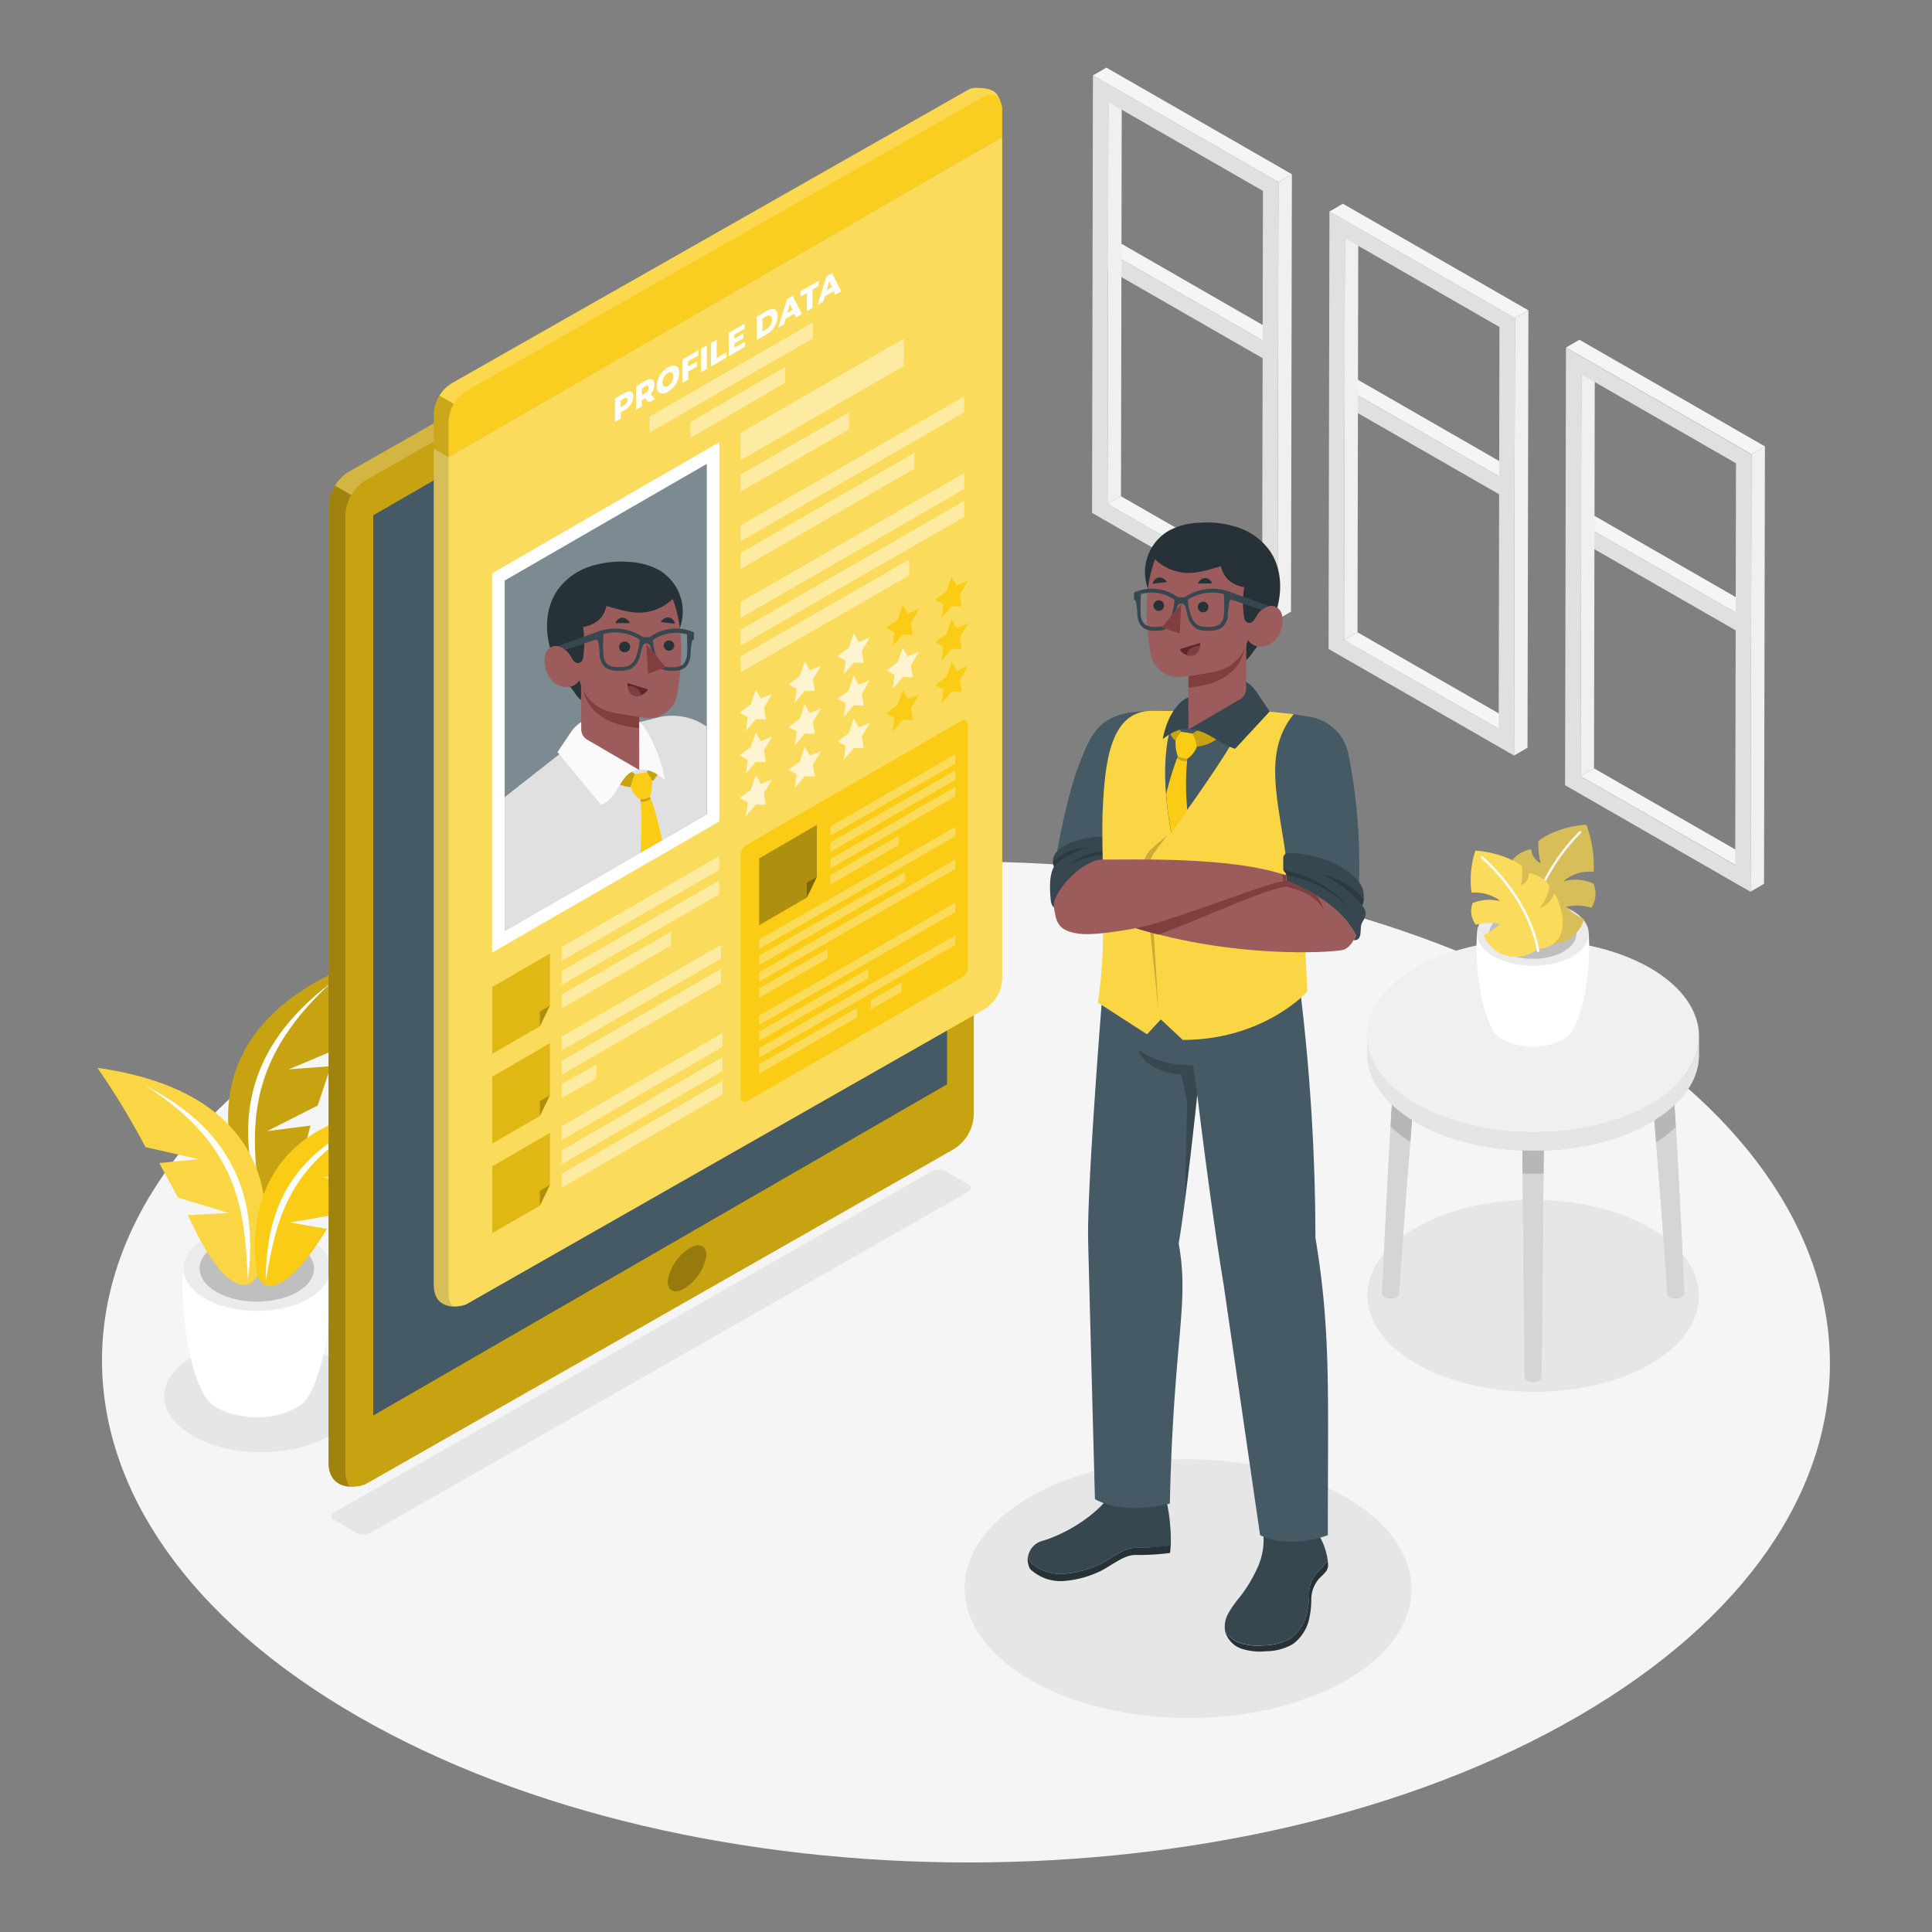 <svg xmlns="http://www.w3.org/2000/svg" viewBox="0 0 500 500"><rect x="0" y="0" width="500" height="500" fill="#808080" stroke="none"/><g id="freepik--Floor--inject-46"><path d="M407.59,260.91c-87.61-50.58-229.17-50.58-316.21,0s-86.57,132.58,1,183.16,229.17,50.58,316.21,0S495.19,311.49,407.59,260.91Z" style="fill:#f5f5f5"></path></g><g id="freepik--Shadows--inject-46"><path d="M348.22,387.45c22.65,13.08,22.77,34.28.27,47.36s-59.11,13.08-81.77,0-22.77-34.28-.26-47.36S325.57,374.37,348.22,387.45Z" style="fill:#e6e6e6"></path><path d="M366.54,352.94c16.81,9.7,44,9.7,60.69,0,8.35-4.86,12.5-11.22,12.46-17.58s-4.26-12.72-12.66-17.58c-16.82-9.7-44-9.7-60.69,0-8.35,4.86-12.5,11.22-12.47,17.58S358.13,348.08,366.54,352.94Z" style="fill:#e6e6e6"></path><path d="M49.9,371.59c9.79,5.66,25.62,5.66,35.34,0,4.87-2.82,7.29-6.53,7.27-10.23s-2.48-7.42-7.38-10.24c-9.79-5.66-25.62-5.66-35.35,0-4.86,2.82-7.28,6.53-7.26,10.24S45,368.77,49.9,371.59Z" style="fill:#e6e6e6"></path><path d="M86.35,393.26l5.65,3.3a4.14,4.14,0,0,0,4.13,0l154.56-88.21a1,1,0,0,0,0-1.78l-5.66-3.3a4.1,4.1,0,0,0-4.12,0L86.36,391.47A1,1,0,0,0,86.35,393.26Z" style="fill:#e6e6e6"></path></g><g id="freepik--Windows--inject-46"><polygon points="286.64 65.04 290.12 63.02 326.85 84.15 326.85 88.17 286.64 65.04" style="fill:#f5f5f5"></polygon><polygon points="286.64 65.04 286.64 65.04 286.64 65.04 326.85 88.17 326.85 92.75 286.63 69.65 286.64 65.04" style="fill:#e0e0e0"></polygon><rect x="306.75" y="53.41" height="46.39" transform="translate(87.41 304.31) rotate(-60.09)" style="fill:#e0e0e0"></rect><polygon points="347.85 100.25 351.33 98.23 388.06 119.36 388.06 123.38 347.85 100.25" style="fill:#f5f5f5"></polygon><polygon points="347.85 100.25 347.85 100.25 347.85 100.25 388.06 123.38 388.06 127.97 347.84 104.86 347.85 100.25" style="fill:#e0e0e0"></polygon><rect x="367.96" y="88.62" height="46.39" transform="translate(87.57 375.02) rotate(-60.09)" style="fill:#e0e0e0"></rect><polygon points="409.06 135.47 412.54 133.44 449.27 154.57 449.27 158.59 409.06 135.47" style="fill:#f5f5f5"></polygon><polygon points="409.06 135.47 409.06 135.47 409.06 135.47 449.27 158.59 449.27 163.18 409.05 140.08 409.06 135.47" style="fill:#e0e0e0"></polygon><rect x="429.17" y="123.84" height="46.39" transform="translate(87.74 445.74) rotate(-60.09)" style="fill:#e0e0e0"></rect><polygon points="286.84 26.43 290.31 24.41 290.11 128.43 286.63 130.44 286.84 26.43" style="fill:#f0f0f0"></polygon><polygon points="286.63 130.44 290.11 128.43 330.12 151.39 326.65 153.41 286.63 130.44" style="fill:#f5f5f5"></polygon><path d="M282.85,19.52l48,27.59-.23,113.21-48-27.59Zm43.8,133.89.2-104-40-23-.21,104,40,23" style="fill:#e0e0e0"></path><polygon points="282.85 19.52 286.33 17.5 334.34 45.09 330.86 47.11 282.85 19.52" style="fill:#f5f5f5"></polygon><polygon points="330.86 47.11 334.34 45.09 334.11 158.3 330.63 160.32 330.86 47.11" style="fill:#f0f0f0"></polygon><polygon points="348.05 61.64 351.52 59.62 351.32 163.64 347.84 165.66 348.05 61.64" style="fill:#f0f0f0"></polygon><polygon points="347.84 165.66 351.32 163.64 391.33 186.61 387.86 188.63 347.84 165.66" style="fill:#f5f5f5"></polygon><path d="M344.06,54.74l48,27.58-.23,113.21-48-27.58Zm43.8,133.89.2-104-40-23-.21,104,40,23" style="fill:#e0e0e0"></path><polygon points="344.06 54.74 347.54 52.72 395.55 80.31 392.07 82.33 344.06 54.74" style="fill:#f5f5f5"></polygon><polygon points="392.07 82.33 395.55 80.31 395.32 193.51 391.84 195.53 392.07 82.33" style="fill:#f0f0f0"></polygon><polygon points="409.26 96.86 412.73 94.84 412.53 198.85 409.05 200.87 409.26 96.86" style="fill:#f0f0f0"></polygon><polygon points="409.05 200.87 412.53 198.85 452.54 221.82 449.07 223.84 409.05 200.87" style="fill:#f5f5f5"></polygon><path d="M405.27,90l48,27.59-.23,113.21-48-27.59Zm43.8,133.89.2-104-40-23-.21,104,40,23" style="fill:#e0e0e0"></path><polygon points="405.27 89.95 408.75 87.93 456.76 115.52 453.28 117.54 405.27 89.95" style="fill:#f5f5f5"></polygon><polygon points="453.28 117.54 456.76 115.52 456.53 228.73 453.05 230.75 453.28 117.54" style="fill:#f0f0f0"></polygon></g><g id="freepik--Plant--inject-46"><path d="M85.45,328.29l-19,.55-19-.55c-.82,12.82,1.68,25.88,5.13,32.26h0a8.62,8.62,0,0,0,3.76,3.82c5.6,3.23,14.65,3.23,20.22,0a8.35,8.35,0,0,0,3.75-3.92C83.78,354,86.26,341,85.45,328.29Z" style="fill:#fff"></path><path d="M79.84,320.52c7.44,4.29,7.48,11.25.09,15.54s-19.4,4.3-26.84,0-7.48-11.25-.09-15.54S72.41,316.22,79.84,320.52Z" style="fill:#ebebeb"></path><path d="M76.9,322.22c5.8,3.35,5.83,8.79.07,12.13s-15.14,3.35-20.94,0-5.83-8.78-.07-12.13S71.1,318.88,76.9,322.22Z" style="fill:#e0e0e0"></path><g style="opacity:0.15"><path d="M76.9,322.22c5.8,3.35,5.83,8.79.07,12.13s-15.14,3.35-20.94,0-5.83-8.78-.07-12.13S71.1,318.88,76.9,322.22Z"></path></g><path d="M97.67,247.3c-42.77,14-43.16,42.62-33.52,63,2.44,4.12,9.8,6.34,16.2-19l-11.23,1.44,13.09-6.63,3.4-10.17-10.92.81,13.86-5.83A203.8,203.8,0,0,1,97.67,247.3Z" style="fill:#FACC15"></path><path d="M97.67,247.3c-42.77,14-43.16,42.62-33.52,63,2.44,4.12,9.8,6.34,16.2-19l-11.23,1.44,13.09-6.63,3.4-10.17-10.92.81,13.86-5.83A203.8,203.8,0,0,1,97.67,247.3Z" style="opacity:0.2"></path><path d="M85.57,254.45C63,271.57,61,291.2,67.35,311.69,65.1,293.65,62.66,275.41,85.57,254.45Z" style="fill:#fff"></path><path d="M25.23,276.37c42.16,5.93,47.27,32.52,41.68,53.1-1.58,4.24-8.07,7.53-18.24-15l10.7-.53-13.3-4L41.22,301,51.52,300l-13.87-3.13A193.37,193.37,0,0,0,25.23,276.37Z" style="fill:#FACC15"></path><path d="M25.23,276.37c42.16,5.93,47.27,32.52,41.68,53.1-1.58,4.24-8.07,7.53-18.24-15l10.7-.53-13.3-4L41.22,301,51.52,300l-13.87-3.13A193.37,193.37,0,0,0,25.23,276.37Z" style="fill:#fff;opacity:0.2"></path><path d="M37.68,281c23.85,12.2,29,30.14,26.48,50.28C63.26,314.12,62.5,296.73,37.68,281Z" style="fill:#fff"></path><path d="M110,286.33c-38.66.63-46.25,24-43.51,43.19,1,4,6.43,7.69,18.12-11.48L75,316.37l12.44-2.12,5.37-7.48-9.17-2.11,12.86-1.26A176.33,176.33,0,0,1,110,286.33Z" style="fill:#FACC15"></path><path d="M98.26,289.13C75.4,297.45,68.75,313,68.77,331.48,71.5,316.1,74.14,300.51,98.26,289.13Z" style="fill:#fff"></path></g><g id="freepik--Table--inject-46"><path d="M394,297.72c.27,29.88.59,58.65.59,58.65a1.07,1.07,0,0,0,.64.89,3.41,3.41,0,0,0,3.08,0,1.08,1.08,0,0,0,.63-.89s.32-28.76.59-58.64C397.71,297.8,395.86,297.8,394,297.72Z" style="fill:#e0e0e0"></path><path d="M357.71,334.82a1.08,1.08,0,0,0,.64.89,3.41,3.41,0,0,0,3.08,0,1.09,1.09,0,0,0,.63-.89s1.39-20.55,3.37-45a32.82,32.82,0,0,1-5.21-4C358.62,312,357.71,334.82,357.71,334.82Z" style="fill:#e0e0e0"></path><path d="M431.51,334.82a1.09,1.09,0,0,0,.63.89,3.41,3.41,0,0,0,3.08,0,1.11,1.11,0,0,0,.64-.89S435,312.09,433.35,286a32.89,32.89,0,0,1-5.21,3.95C430.13,314.33,431.51,334.82,431.51,334.82Z" style="fill:#e0e0e0"></path><path d="M394,297.72c.27,29.88.59,58.65.59,58.65a1.07,1.07,0,0,0,.64.89,3.41,3.41,0,0,0,3.08,0,1.08,1.08,0,0,0,.63-.89s.32-28.76.59-58.64C397.71,297.8,395.86,297.8,394,297.72Z" style="opacity:0.1"></path><path d="M357.71,334.82a1.08,1.08,0,0,0,.64.89,3.41,3.41,0,0,0,3.08,0,1.09,1.09,0,0,0,.63-.89s1.39-20.55,3.37-45a32.82,32.82,0,0,1-5.21-4C358.62,312,357.71,334.82,357.71,334.82Z" style="opacity:0.1"></path><path d="M431.51,334.82a1.09,1.09,0,0,0,.63.89,3.41,3.41,0,0,0,3.08,0,1.11,1.11,0,0,0,.64-.89S435,312.09,433.35,286a32.89,32.89,0,0,1-5.21,3.95C430.13,314.33,431.51,334.82,431.51,334.82Z" style="opacity:0.1"></path><path d="M439.69,268.1c0,6.36-4.11,12.72-12.46,17.57-16.71,9.71-43.88,9.71-60.69,0-8.41-4.85-12.63-11.21-12.67-17.57h0v4.83c0,4.49,2.15,9,6.35,12.94a32.82,32.82,0,0,0,5.21,4l1.11.67c7.66,4.42,17.48,6.82,27.48,7.21,1.84.08,3.69.08,5.53,0,10.09-.35,20-2.76,27.68-7.22l.91-.56a32.89,32.89,0,0,0,5.21-3.95c4.25-4,6.37-8.53,6.34-13.07h0V268.1Z" style="fill:#e0e0e0"></path><path d="M439.69,268.1c0,6.36-4.11,12.72-12.46,17.57-16.71,9.71-43.88,9.71-60.69,0-8.41-4.85-12.63-11.21-12.67-17.57h0v4.83c0,4.49,2.15,9,6.35,12.94a32.82,32.82,0,0,0,5.21,4l1.11.67c7.66,4.42,17.48,6.82,27.48,7.21,1.84.08,3.69.08,5.53,0,10.09-.35,20-2.76,27.68-7.22l.91-.56a32.89,32.89,0,0,0,5.21-3.95c4.25-4,6.37-8.53,6.34-13.07h0V268.1Z" style="opacity:0.1"></path><path d="M366.54,285.67c16.81,9.71,44,9.71,60.69,0,8.35-4.85,12.5-11.21,12.46-17.57s-4.26-12.72-12.66-17.58c-16.82-9.7-44-9.7-60.69,0-8.35,4.86-12.5,11.22-12.47,17.58S358.13,280.82,366.54,285.67Z" style="fill:#e0e0e0"></path><g style="opacity:0.3"><path d="M394,297.72c0,2,0,4,.05,6,1.81.07,3.62.07,5.43,0,0-2,0-4,.05-6C397.71,297.8,395.86,297.8,394,297.72Z"></path><path d="M360.22,285.87c-.11,1.91-.23,3.8-.34,5.66a31.94,31.94,0,0,0,5.1,4c.14-1.87.3-3.77.45-5.69A32.82,32.82,0,0,1,360.22,285.87Z"></path><path d="M433.35,286a32.89,32.89,0,0,1-5.21,3.95q.24,2.88.46,5.69a31.78,31.78,0,0,0,5.09-4C433.58,289.8,433.47,287.91,433.35,286Z"></path></g><g style="opacity:0.5"><path d="M394,297.72c.27,29.88.59,58.65.59,58.65a1.07,1.07,0,0,0,.64.89,3.41,3.41,0,0,0,3.08,0,1.08,1.08,0,0,0,.63-.89s.32-28.76.59-58.64C397.71,297.8,395.86,297.8,394,297.72Z" style="fill:#e0e0e0"></path><path d="M357.71,334.82a1.08,1.08,0,0,0,.64.89,3.41,3.41,0,0,0,3.08,0,1.09,1.09,0,0,0,.63-.89s1.39-20.55,3.37-45a32.82,32.82,0,0,1-5.21-4C358.62,312,357.71,334.82,357.71,334.82Z" style="fill:#e0e0e0"></path><path d="M431.51,334.82a1.09,1.09,0,0,0,.63.89,3.41,3.41,0,0,0,3.08,0,1.11,1.11,0,0,0,.64-.89S435,312.09,433.35,286a32.89,32.89,0,0,1-5.21,3.95C430.13,314.33,431.51,334.82,431.51,334.82Z" style="fill:#e0e0e0"></path><path d="M439.69,268.1c0,6.36-4.11,12.72-12.46,17.57-16.71,9.71-43.88,9.71-60.69,0-8.41-4.85-12.63-11.21-12.67-17.57h0v4.83c0,4.49,2.15,9,6.35,12.94a32.82,32.82,0,0,0,5.21,4l1.11.67c7.66,4.42,17.48,6.82,27.48,7.21,1.84.08,3.69.08,5.53,0,10.09-.35,20-2.76,27.68-7.22l.91-.56a32.89,32.89,0,0,0,5.21-3.95c4.25-4,6.37-8.53,6.34-13.07h0V268.1Z" style="fill:#fff"></path><path d="M366.54,285.67c16.81,9.71,44,9.71,60.69,0,8.35-4.85,12.5-11.21,12.46-17.57s-4.26-12.72-12.66-17.58c-16.82-9.7-44-9.7-60.69,0-8.35,4.86-12.5,11.22-12.47,17.58S358.13,280.82,366.54,285.67Z" style="fill:#fff"></path></g><path d="M411.16,241.59,396.7,242l-14.46-.42c-.62,9.76,1.28,19.72,3.91,24.58h0a6.61,6.61,0,0,0,2.86,2.91,17,17,0,0,0,15.41,0,6.39,6.39,0,0,0,2.86-3C409.9,261.2,411.78,251.3,411.16,241.59Z" style="fill:#fff"></path><path d="M406.89,235.66c5.67,3.27,5.7,8.58.07,11.85s-14.79,3.27-20.45,0-5.7-8.57-.07-11.85S401.23,232.39,406.89,235.66Z" style="fill:#ebebeb"></path><path d="M404.65,237c4.42,2.55,4.45,6.69.05,9.24s-11.53,2.55-15.95,0-4.45-6.69-.05-9.24S400.23,234.41,404.65,237Z" style="fill:#e0e0e0"></path><g style="opacity:0.15"><path d="M404.65,237c4.42,2.55,4.45,6.69.05,9.24s-11.53,2.55-15.95,0-4.45-6.69-.05-9.24S400.23,234.41,404.65,237Z"></path></g><path d="M395.49,242a9.56,9.56,0,0,0,8.49,1.92,8.87,8.87,0,0,0,5.94-6,17.34,17.34,0,0,1-4.64-3.22,12,12,0,0,1,6.57.23,6.69,6.69,0,0,0,.5-6.26,11.51,11.51,0,0,0-7.84-.55,10.42,10.42,0,0,1,7.92-2.5,30.38,30.38,0,0,0-1.9-12.17c-5.39.28-10.62,2.6-12.38,4.27a19.65,19.65,0,0,0,.6,5.73,4.63,4.63,0,0,1-2.51-3.7c-3.37.84-4.82,2.52-5.34,3.81a14,14,0,0,0,3.19,6.47c-3.17-1-4.45-4.49-4.45-4.49C386.52,232.92,387.12,241.28,395.49,242Z" style="fill:#FACC15"></path><path d="M395.49,242a9.56,9.56,0,0,0,8.49,1.92,8.87,8.87,0,0,0,5.94-6,17.34,17.34,0,0,1-4.64-3.22,12,12,0,0,1,6.57.23,6.69,6.69,0,0,0,.5-6.26,11.51,11.51,0,0,0-7.84-.55,10.42,10.42,0,0,1,7.92-2.5,30.38,30.38,0,0,0-1.9-12.17c-5.39.28-10.62,2.6-12.38,4.27a19.65,19.65,0,0,0,.6,5.73,4.63,4.63,0,0,1-2.51-3.7c-3.37.84-4.82,2.52-5.34,3.81a14,14,0,0,0,3.19,6.47c-3.17-1-4.45-4.49-4.45-4.49C386.52,232.92,387.12,241.28,395.49,242Z" style="opacity:0.2"></path><path d="M395.49,242a9.56,9.56,0,0,0,8.49,1.92,8.87,8.87,0,0,0,5.94-6,17.34,17.34,0,0,1-4.64-3.22,12,12,0,0,1,6.57.23,6.69,6.69,0,0,0,.5-6.26,11.51,11.51,0,0,0-7.84-.55,10.42,10.42,0,0,1,7.92-2.5,30.38,30.38,0,0,0-1.9-12.17c-5.39.28-10.62,2.6-12.38,4.27a19.65,19.65,0,0,0,.6,5.73,4.63,4.63,0,0,1-2.51-3.7c-3.37.84-4.82,2.52-5.34,3.81a14,14,0,0,0,3.19,6.47c-3.17-1-4.45-4.49-4.45-4.49C386.52,232.92,387.12,241.28,395.49,242Z" style="fill:#fff;opacity:0.3"></path><path d="M395.31,242.8h0a.31.31,0,0,1-.29-.33c.52-6.81,4.41-18.05,13.7-27.32a.31.31,0,0,1,.44.44c-9.16,9.15-13,20.22-13.51,26.93A.32.32,0,0,1,395.31,242.8Z" style="fill:#f5f5f5"></path><path d="M397.85,245.64A8.85,8.85,0,0,1,384,242a15,15,0,0,0,4.19-2.85,11.89,11.89,0,0,0-6.21.18,5.77,5.77,0,0,1-.87-5.59,11.39,11.39,0,0,1,7.4-.44,11,11,0,0,0-7.68-2.28,24.71,24.71,0,0,1,1-10.87c5.13.31,10.22,2.44,12,3.95a16.34,16.34,0,0,1-.21,5.08,3.73,3.73,0,0,0,2.13-3.27c3.22.78,4.67,2.29,5.24,3.43a11.24,11.24,0,0,1-2.59,5.71,6.38,6.38,0,0,0,3.89-3.94C405.68,237.65,405.63,245,397.85,245.64Z" style="fill:#FACC15"></path><path d="M397.85,245.64A8.85,8.85,0,0,1,384,242a15,15,0,0,0,4.19-2.85,11.89,11.89,0,0,0-6.21.18,5.77,5.77,0,0,1-.87-5.59,11.39,11.39,0,0,1,7.4-.44,11,11,0,0,0-7.68-2.28,24.71,24.71,0,0,1,1-10.87c5.13.31,10.22,2.44,12,3.95a16.34,16.34,0,0,1-.21,5.08,3.73,3.73,0,0,0,2.13-3.27c3.22.78,4.67,2.29,5.24,3.43a11.24,11.24,0,0,1-2.59,5.71,6.38,6.38,0,0,0,3.89-3.94C405.68,237.65,405.63,245,397.85,245.64Z" style="fill:#fff;opacity:0.3"></path><path d="M398.06,246.38a.32.32,0,0,1-.31-.26c-.88-5.93-5.19-15.77-14.42-24a.31.31,0,0,1,0-.44.31.31,0,0,1,.44,0C393.1,230,397.47,240,398.37,246a.32.32,0,0,1-.26.36Z" style="fill:#fff"></path></g><g id="freepik--Device--inject-46"><path d="M251.73,39.94h0a9.26,9.26,0,0,0-1-2.41c-1-1.5-2.67-2.38-6.71-2.3a5.16,5.16,0,0,0-1.65.33L90.55,121.93a11.1,11.1,0,0,0-5.53,9.5V378.49c0,4.41,2.59,6.07,5.47,6.26a10.25,10.25,0,0,0,3.66-.47l0,0a2.65,2.65,0,0,0,.44-.17L246.5,297.59a10.94,10.94,0,0,0,5.52-9.5v-247A2.75,2.75,0,0,0,251.73,39.94Z" style="fill:#FACC15"></path><path d="M251.73,39.94h0a9.26,9.26,0,0,0-1-2.41c-1-1.5-2.67-2.38-6.71-2.3a5.16,5.16,0,0,0-1.65.33L90.55,121.93a11.1,11.1,0,0,0-5.53,9.5V378.49c0,4.41,2.59,6.07,5.47,6.26a10.25,10.25,0,0,0,3.66-.47l0,0a2.65,2.65,0,0,0,.44-.17L246.5,297.59a10.94,10.94,0,0,0,5.52-9.5v-247A2.75,2.75,0,0,0,251.73,39.94Z" style="opacity:0.2"></path><path d="M86.16,126.63a10.91,10.91,0,0,0-1.14,4.8V378.49c0,4.41,2.59,6.07,5.47,6.26a6.8,6.8,0,0,1-1.11-4.05V133.63a10.89,10.89,0,0,1,1.13-4.79c.12-.25.28-.48.42-.72l-4.22-2.44C86.52,126,86.32,126.3,86.16,126.63Z" style="opacity:0.2"></path><path d="M244.06,35.23a5.16,5.16,0,0,0-1.65.33L90.55,121.93a10.79,10.79,0,0,0-3.84,3.75l4.22,2.44a10.83,10.83,0,0,1,4-4L246.76,37.76a5.41,5.41,0,0,1,1.65-.32,18.92,18.92,0,0,1,2.36.09C249.82,36,248.1,35.15,244.06,35.23Z" style="fill:#fff;opacity:0.2"></path><polygon points="245.09 47.66 96.6 133.36 96.6 366.33 245.09 280.63 245.09 47.66" style="fill:#455a64"></polygon><path d="M178.47,323a12.47,12.47,0,0,0-5.61,8.08c-.37,2.88,1.54,4,4.28,2.37a12.54,12.54,0,0,0,5.61-8.08C183.11,322.5,181.2,321.43,178.47,323Z" style="fill:#FACC15"></path><g style="opacity:0.4"><path d="M178.47,323a12.47,12.47,0,0,0-5.61,8.08c-.37,2.88,1.54,4,4.28,2.37a12.54,12.54,0,0,0,5.61-8.08C183.11,322.5,181.2,321.43,178.47,323Z"></path></g></g><g id="freepik--Screen--inject-46"><path d="M259.36,35.46V27.9a2.39,2.39,0,0,0-.25-1h0a7.45,7.45,0,0,0-.85-2.11c-.83-1.33-2.35-2.1-5.91-2a4.54,4.54,0,0,0-1.45.28L117.14,99.06a9.77,9.77,0,0,0-4.86,8.36v8.66l3.83,2.21Z" style="fill:#FACC15"></path><path d="M116.11,118.29l-3.83-2.21V332.59c0,3.88,2.28,5.35,4.81,5.51a9,9,0,0,0,3.23-.41l0,0a3.2,3.2,0,0,0,.39-.16L254.5,261.33a9.61,9.61,0,0,0,4.86-8.36V35.46Z" style="fill:#FACC15"></path><path d="M113.28,103.2a9.53,9.53,0,0,0-1,4.22V332.59c0,3.88,2.28,5.35,4.81,5.51a6,6,0,0,1-1-3.57V109.37a9.63,9.63,0,0,1,1-4.22c.11-.22.25-.43.37-.64l-3.72-2.14A8.52,8.52,0,0,0,113.28,103.2Z" style="opacity:0.2"></path><path d="M252.35,22.7a4.54,4.54,0,0,0-1.45.28L117.14,99.06a9.49,9.49,0,0,0-3.38,3.31l3.72,2.14A9.58,9.58,0,0,1,121,101L254.73,24.93a4.37,4.37,0,0,1,1.46-.28,14.66,14.66,0,0,1,2.07.08C257.43,23.4,255.91,22.63,252.35,22.7Z" style="fill:#fff;opacity:0.2"></path><path d="M259.36,35.46V27.9a2.39,2.39,0,0,0-.25-1h0a7.45,7.45,0,0,0-.85-2.11c-.83-1.33-2.35-2.1-5.91-2a4.54,4.54,0,0,0-1.45.28L117.14,99.06a9.77,9.77,0,0,0-4.86,8.36v8.66l3.83,2.21Z" style="fill:#fff;opacity:0.05"></path><path d="M116.11,118.29l-3.83-2.21V332.59c0,3.88,2.28,5.35,4.81,5.51a9,9,0,0,0,3.23-.41l0,0a3.2,3.2,0,0,0,.39-.16L254.5,261.33a9.61,9.61,0,0,0,4.86-8.36V35.46Z" style="fill:#fff;opacity:0.3"></path><polygon points="186.16 114.43 127.35 148.36 127.35 246.55 186.16 212.61 186.16 114.43" style="fill:#fff"></polygon><polygon points="130.62 150.25 182.9 120.08 182.9 210.73 130.62 240.89 130.62 150.25" style="fill:#455a64"></polygon><polygon points="130.62 150.25 182.9 120.08 182.9 210.73 130.62 240.89 130.62 150.25" style="fill:#fff;opacity:0.3"></polygon><path d="M182.9,210.8,130.62,241V206.29l15.21-11.95,19.6-7.44,4.85-1.21a15.38,15.38,0,0,1,12.62,2.37h0Z" style="fill:#e0e0e0"></path><path d="M152.71,185.54Z" style="fill:#ffa8a7"></path><path d="M142.45,168c-1.52-5.09-1.19-10.93,1.85-15.29a16.67,16.67,0,0,1,8.06-6,25.68,25.68,0,0,1,10-1.3,18.41,18.41,0,0,1,7.74,1.87,12.46,12.46,0,0,1,5.12,16.88,20.88,20.88,0,0,1-5.07,5.78,64.31,64.31,0,0,1-12.77,8.52c-1.14.58-2.3,1.13-3.48,1.64-.8.35-2.31,1.33-3.21,1.15s-1.84-1.85-2.38-2.54c-.78-1-1.52-2-2.21-3.06A29.2,29.2,0,0,1,142.45,168Z" style="fill:#263238"></path><path d="M169.76,210.75a25.22,25.22,0,0,0-1.56-4.46l-2.5.59c.19,1.4.29,2.86.34,4.31,0,1-.08,4.7-.27,9.49l5.61-3.23C170.88,215.25,170.35,213,169.76,210.75Z" style="fill:#FACC15"></path><path d="M165.76,207.41c0-.17,0-.35-.06-.53l2.5-.59.15.37a2.89,2.89,0,0,1-2.59.75Z" style="opacity:0.2"></path><path d="M164.36,200.33l-2-1.26-4.58,2.5a10.59,10.59,0,0,0,5.41,2.14Z" style="fill:#FACC15"></path><path d="M167.4,199.85l.6-1.35,2.31,1.45a4.18,4.18,0,0,1-1.5,2.2Z" style="fill:#FACC15"></path><path d="M164.36,200.33l-2-1.26-4.58,2.5a10.59,10.59,0,0,0,5.41,2.14Z" style="opacity:0.2"></path><path d="M167.4,199.85l.6-1.35,2.31,1.45a4.18,4.18,0,0,1-1.5,2.2Z" style="opacity:0.2"></path><path d="M163.22,203.71a11,11,0,0,1,1.14-3.38l3-.48a12,12,0,0,1,1.41,2.3,10.91,10.91,0,0,1-.61,4.14,5.32,5.32,0,0,1-2.5.59A6.58,6.58,0,0,1,163.22,203.71Z" style="fill:#FACC15"></path><path d="M150.38,176.86v13.88c2.76,3.81,14.37,8.64,15.05,8.53.84-.15,0-7.63,0-8.28v-5.62c-2.26-.34-4.47-.74-6.46-1.16A11.72,11.72,0,0,1,150.38,176.86Z" style="fill:#9c5c5c"></path><path d="M160.38,187.5a31.79,31.79,0,0,0,5.05.9v-3c-2.26-.34-4.47-.74-6.46-1.16a11.73,11.73,0,0,1-8.3-6.7,12.08,12.08,0,0,0,3,6.26A14.35,14.35,0,0,0,160.38,187.5Z" style="fill:#803e3e"></path><path d="M174.1,155a12.67,12.67,0,0,1-8.45,3.56c-3,0-5.84-.95-8.71-1.74a6.67,6.67,0,0,1-2,3.64,7.63,7.63,0,0,1-4.05,1.77,26.13,26.13,0,0,1,0,8.09,1.55,1.55,0,0,1-1,1.25c-1,.28-1.6-.71-2.07-1.51a6.66,6.66,0,0,0-2.1-2.34,3.28,3.28,0,0,0-3-.31,3.21,3.21,0,0,0-1.6,2,6,6,0,0,0-.12,2.56,7.66,7.66,0,0,0,1.66,3.92,5.29,5.29,0,0,0,3.73,1.93,3.85,3.85,0,0,0,3.58-1.77l.07.26a10.76,10.76,0,0,0,8.21,8c1.82.38,3.84.74,5.89,1.06,1,.15,2,.29,3,.41a7.34,7.34,0,0,0,8.1-6C176.61,171.87,177.07,162.75,174.1,155Z" style="fill:#9c5c5c"></path><path d="M168.18,164.89h-1.76a12.93,12.93,0,0,0-12.19-1.25v1.86l.49.26a19.28,19.28,0,0,1,.45,3.65,4.86,4.86,0,0,0,1.35,3.23,5.53,5.53,0,0,0,3.62.94,6.84,6.84,0,0,0,3-.44,4.83,4.83,0,0,0,2.3-2.76c.44-1.16.36-1.83.9-3.22a1,1,0,0,1,1-.65,1,1,0,0,1,.9.65c.5,1.39.44,2.06.84,3.22a4.83,4.83,0,0,0,2.15,2.76,6,6,0,0,0,2.83.44,4.93,4.93,0,0,0,3.39-.94,5,5,0,0,0,1.26-3.23,20.1,20.1,0,0,1,.42-3.65l.46-.26v-1.86A11.43,11.43,0,0,0,168.18,164.89Zm-2.65,1-.07.66a15.86,15.86,0,0,1-.89,3.51,4,4,0,0,1-1.82,2.22,5.09,5.09,0,0,1-2.17.35h-.4a4.61,4.61,0,0,1-3-.72,3.76,3.76,0,0,1-1-2.59c0-.31-.06-.63-.08-1-.06-.89,0-2.83.07-4.24a11.57,11.57,0,0,1,3.09-.42,11.73,11.73,0,0,1,6.21,1.81C165.56,165.53,165.53,165.84,165.53,165.84Zm12.32,2.48c0,.32,0,.64-.07,1a3.9,3.9,0,0,1-1,2.59,4.09,4.09,0,0,1-2.8.72h-.37a4.47,4.47,0,0,1-2-.35,3.9,3.9,0,0,1-1.7-2.22,16.62,16.62,0,0,1-.83-3.51l-.07-.66s0-.31.07-.37a10.47,10.47,0,0,1,5.81-1.81,10.1,10.1,0,0,1,2.89.42C177.86,165.49,177.9,167.43,177.85,168.32Z" style="fill:#37474f"></path><path d="M154.23,163.64l-9.92,3.57a4.37,4.37,0,0,1,1.95.91c.1.09,8-2.62,8-2.62Z" style="fill:#37474f"></path><polygon points="167.28 166.66 172.29 172.72 167.7 174.34 167.28 166.66" style="fill:#9c5c5c"></polygon><polygon points="167.28 166.66 172.29 172.72 167.7 174.34 167.28 166.66" style="fill:#803e3e"></polygon><path d="M160.22,167.42a1.36,1.36,0,0,0,1.36,1.38,1.38,1.38,0,1,0,0-2.75A1.37,1.37,0,0,0,160.22,167.42Z" style="fill:#263238"></path><path d="M171.76,167a1.37,1.37,0,0,0,1.36,1.39,1.39,1.39,0,0,0,1.39-1.37,1.38,1.38,0,0,0-2.75,0Z" style="fill:#263238"></path><path d="M171,161l3.68.41a2,2,0,0,0-1.54-1.62A2.33,2.33,0,0,0,171,161Z" style="fill:#263238"></path><path d="M163,161.27l-3.71,0a2,2,0,0,1,1.73-1.42A2.33,2.33,0,0,1,163,161.27Z" style="fill:#263238"></path><path d="M162.41,176.77l5.29,1.63a3.26,3.26,0,0,1-3.56,1.64C162.84,179.68,162.25,178.11,162.41,176.77Z" style="fill:#9c5c5c"></path><path d="M162.41,176.77l5.29,1.63a3.26,3.26,0,0,1-3.56,1.64C162.84,179.68,162.25,178.11,162.41,176.77Z" style="fill:#5e2828"></path><path d="M165.87,179.93a3,3,0,0,1-1.73.11,2.65,2.65,0,0,1-1.72-2.39,3,3,0,0,1,3.45,2.28Z" style="fill:#9c5c5c"></path><path d="M165.87,179.93a3,3,0,0,1-1.73.11,2.65,2.65,0,0,1-1.72-2.39,3,3,0,0,1,3.45,2.28Z" style="fill:#803e3e"></path><path d="M165.43,199.27c-4.82-.08-5.52,7.71-9.92,9l-11.22-13.65,3.48-5.17a9,9,0,0,1,2.65-2.57h0l0,1.87a3.22,3.22,0,0,0,1.59,2.7Z" style="fill:#fafafa"></path><path d="M165.43,199.27c2.67-.83,6.67,2.51,6.67,2.51-1.4-7.74-5.64-14.88-6.67-14.88Z" style="fill:#fafafa"></path><path d="M161.55,101.73c1.45-.84,2.35-.5,2.36.88a4.33,4.33,0,0,1-2.34,3.59l-.92.53v1.59l-1.5.86v-6.06Zm-.07,3.17a1.63,1.63,0,0,0,.92-1.41c0-.56-.31-.72-.93-.36l-.83.48v1.77l.83-.48" style="fill:#fff"></path><path d="M168.36,102l1.15,1.25-1.6.92-1-1.06-.81.47v1.61l-1.5.87,0-6.07L167,98.56c1.44-.83,2.34-.49,2.35.89A3.8,3.8,0,0,1,168.36,102Zm-1.4-.22a1.65,1.65,0,0,0,.92-1.42c0-.56-.31-.71-.93-.36l-.83.48v1.78l.83-.48" style="fill:#fff"></path><path d="M172.86,95.07c1.69-1,2.94-.35,2.95,1.46a6,6,0,0,1-2.93,4.85c-1.68,1-2.93.36-2.94-1.46A6.05,6.05,0,0,1,172.86,95.07Zm0,4.89a3.08,3.08,0,0,0,1.42-2.56c0-1-.63-1.37-1.43-.9A3.06,3.06,0,0,0,171.45,99c0,1.06.63,1.38,1.43.92" style="fill:#fff"></path><polygon points="180.72 90.66 180.73 91.98 178.08 93.51 178.09 94.84 180.42 93.5 180.42 94.83 178.09 96.17 178.1 98.25 176.6 99.11 176.59 93.05 180.72 90.66" style="fill:#fff"></polygon><polygon points="182.92 89.39 182.94 95.45 181.44 96.32 181.43 90.25 182.92 89.39" style="fill:#fff"></polygon><polygon points="185.47 87.92 185.49 92.62 188 91.17 188.01 92.53 184 94.84 183.98 88.78 185.47 87.92" style="fill:#fff"></polygon><polygon points="192.72 83.73 192.72 85.06 190.06 86.59 190.07 87.61 192.41 86.26 192.41 87.54 190.07 88.89 190.07 90 192.83 88.42 192.83 89.74 188.6 92.19 188.58 86.12 192.72 83.73" style="fill:#fff"></polygon><path d="M198.34,80.49c1.75-1,2.94-.53,2.95,1.33a5.66,5.66,0,0,1-2.94,4.73L195.86,88l0-6.06Zm-.05,4.73a3,3,0,0,0,1.5-2.53c0-1-.61-1.31-1.51-.79l-.94.54v3.32l.94-.54" style="fill:#fff"></path><path d="M205.16,76.55l2.35,4.71-1.55.9-.42-.94-2.23,1.29-.41,1.42-1.52.88,2.31-7.41ZM203.75,81l1.35-.78-.68-1.55L203.75,81" style="fill:#fff"></path><path d="M215.35,70.67l2.35,4.71-1.55.9-.42-.94-2.23,1.29-.41,1.42-1.52.87,2.31-7.4Zm-1.42,4.44,1.36-.78-.69-1.55-.67,2.33" style="fill:#fff"></path><polygon points="211.88 72.67 211.89 74.03 210.28 74.96 210.29 79.66 208.8 80.52 208.78 75.82 207.17 76.75 207.16 75.39 211.88 72.67" style="fill:#fff"></polygon><polygon points="168.09 107.81 168.09 111.99 210.38 87.58 210.38 83.41 168.09 107.81" style="fill:#FACC15"></polygon><g style="opacity:0.6"><polygon points="168.09 107.81 168.09 111.99 210.38 87.58 210.38 83.41 168.09 107.81" style="fill:#fff"></polygon></g><polygon points="178.66 109.18 178.66 113.35 203.26 99.07 203.26 94.9 178.66 109.18" style="fill:#FACC15"></polygon><g style="opacity:0.6"><polygon points="178.66 109.18 178.66 113.35 203.26 99.07 203.26 94.9 178.66 109.18" style="fill:#fff"></polygon></g><polygon points="191.62 135.97 191.62 140.14 249.56 106.74 249.56 102.57 191.62 135.97" style="fill:#FACC15"></polygon><polygon points="191.62 143.12 191.62 147.29 236.68 121.33 236.68 117.16 191.62 143.12" style="fill:#FACC15"></polygon><polygon points="191.62 155.8 191.62 159.97 249.56 126.58 249.56 122.41 191.62 155.8" style="fill:#FACC15"></polygon><polygon points="191.62 162.96 191.62 167.13 249.56 133.77 249.56 129.6 191.62 162.96" style="fill:#FACC15"></polygon><polygon points="191.62 169.87 191.62 174.04 235.32 148.94 235.32 144.77 191.62 169.87" style="fill:#FACC15"></polygon><polygon points="191.62 112.01 191.62 119.15 233.91 94.75 233.91 87.61 191.62 112.01" style="fill:#FACC15"></polygon><polygon points="191.62 122.81 191.62 127.3 219.72 111.16 219.72 106.67 191.62 122.81" style="fill:#FACC15"></polygon><g style="opacity:0.6"><polygon points="191.62 135.97 191.62 140.14 249.56 106.74 249.56 102.57 191.62 135.97" style="fill:#fff"></polygon><polygon points="191.62 143.12 191.62 147.29 236.68 121.33 236.68 117.16 191.62 143.12" style="fill:#fff"></polygon><polygon points="191.62 155.8 191.62 159.97 249.56 126.58 249.56 122.41 191.62 155.8" style="fill:#fff"></polygon><polygon points="191.62 162.96 191.62 167.13 249.56 133.77 249.56 129.6 191.62 162.96" style="fill:#fff"></polygon><polygon points="191.62 169.87 191.62 174.04 235.32 148.94 235.32 144.77 191.62 169.87" style="fill:#fff"></polygon><polygon points="191.62 112.01 191.62 119.15 233.91 94.75 233.91 87.61 191.62 112.01" style="fill:#fff"></polygon><polygon points="191.62 122.81 191.62 127.3 219.72 111.16 219.72 106.67 191.62 122.81" style="fill:#fff"></polygon></g><polygon points="195.6 178.47 196.91 180.76 199.83 179.56 197.73 183.15 198.23 186.2 195.62 186.13 193.01 189.22 193.5 185.59 191.38 184.44 194.3 182.27 195.6 178.47" style="fill:#FACC15"></polygon><polygon points="208.27 171.16 209.58 173.45 212.5 172.25 210.39 175.84 210.9 178.89 208.29 178.82 205.68 181.9 206.17 178.27 204.05 177.13 206.96 174.96 208.27 171.16" style="fill:#FACC15"></polygon><polygon points="220.93 163.84 222.25 166.13 225.16 164.93 223.06 168.52 223.57 171.57 220.96 171.5 218.34 174.59 218.84 170.96 216.71 169.81 219.63 167.64 220.93 163.84" style="fill:#FACC15"></polygon><polygon points="233.6 156.53 234.91 158.82 237.83 157.62 235.73 161.21 236.24 164.26 233.62 164.19 231.01 167.28 231.5 163.65 229.38 162.5 232.31 160.33 233.6 156.53" style="fill:#FACC15"></polygon><polygon points="246.27 149.22 247.58 151.51 250.5 150.31 248.4 153.9 248.91 156.94 246.29 156.88 243.68 159.96 244.17 156.33 242.05 155.19 244.97 153.01 246.27 149.22" style="fill:#FACC15"></polygon><polygon points="195.6 189.52 196.91 191.81 199.83 190.6 197.73 194.19 198.23 197.25 195.62 197.18 193.01 200.26 193.5 196.64 191.38 195.49 194.3 193.32 195.6 189.52" style="fill:#FACC15"></polygon><polygon points="208.27 182.2 209.58 184.49 212.5 183.29 210.39 186.88 210.9 189.94 208.29 189.86 205.68 192.95 206.17 189.32 204.05 188.17 206.96 186 208.27 182.2" style="fill:#FACC15"></polygon><polygon points="220.93 174.89 222.25 177.18 225.16 175.98 223.06 179.57 223.57 182.62 220.96 182.55 218.34 185.63 218.84 182.01 216.71 180.86 219.63 178.69 220.93 174.89" style="fill:#FACC15"></polygon><polygon points="233.6 167.58 234.91 169.87 237.83 168.67 235.73 172.26 236.24 175.3 233.62 175.24 231.01 178.32 231.5 174.69 229.38 173.54 232.31 171.37 233.6 167.58" style="fill:#FACC15"></polygon><polygon points="246.27 160.26 247.58 162.55 250.5 161.35 248.4 164.94 248.91 167.99 246.29 167.92 243.68 171.01 244.17 167.38 242.05 166.23 244.97 164.06 246.27 160.26" style="fill:#FACC15"></polygon><polygon points="195.6 200.56 196.91 202.85 199.83 201.65 197.73 205.24 198.23 208.29 195.62 208.22 193.01 211.31 193.5 207.68 191.38 206.53 194.3 204.36 195.6 200.56" style="fill:#FACC15"></polygon><polygon points="208.27 193.25 209.58 195.54 212.5 194.34 210.39 197.93 210.9 200.98 208.29 200.91 205.68 203.99 206.17 200.37 204.05 199.22 206.96 197.05 208.27 193.25" style="fill:#FACC15"></polygon><polygon points="220.93 185.94 222.25 188.23 225.16 187.03 223.06 190.62 223.57 193.66 220.96 193.6 218.34 196.68 218.84 193.05 216.71 191.9 219.63 189.74 220.93 185.94" style="fill:#FACC15"></polygon><polygon points="233.6 178.62 234.91 180.91 237.83 179.71 235.73 183.3 236.24 186.35 233.62 186.28 231.01 189.37 231.5 185.74 229.38 184.59 232.31 182.42 233.6 178.62" style="fill:#FACC15"></polygon><polygon points="246.27 171.31 247.58 173.6 250.5 172.4 248.4 175.99 248.91 179.04 246.29 178.97 243.68 182.06 244.17 178.43 242.05 177.28 244.97 175.1 246.27 171.31" style="fill:#FACC15"></polygon><g style="opacity:0.8"><polygon points="195.6 178.47 196.91 180.76 199.83 179.56 197.73 183.15 198.23 186.2 195.62 186.13 193.01 189.22 193.5 185.59 191.38 184.44 194.3 182.27 195.6 178.47" style="fill:#fff"></polygon><polygon points="208.27 171.16 209.58 173.45 212.5 172.25 210.39 175.84 210.9 178.89 208.29 178.82 205.68 181.9 206.17 178.27 204.05 177.13 206.96 174.96 208.27 171.16" style="fill:#fff"></polygon><polygon points="220.93 163.84 222.25 166.13 225.16 164.93 223.06 168.52 223.57 171.57 220.96 171.5 218.34 174.59 218.84 170.96 216.71 169.81 219.63 167.64 220.93 163.84" style="fill:#fff"></polygon></g><g style="opacity:0.8"><polygon points="195.6 189.52 196.91 191.81 199.83 190.6 197.73 194.19 198.23 197.25 195.62 197.18 193.01 200.26 193.5 196.64 191.38 195.49 194.3 193.32 195.6 189.52" style="fill:#fff"></polygon><polygon points="208.27 182.2 209.58 184.49 212.5 183.29 210.39 186.88 210.9 189.94 208.29 189.86 205.68 192.95 206.17 189.32 204.05 188.17 206.96 186 208.27 182.2" style="fill:#fff"></polygon><polygon points="220.93 174.89 222.25 177.18 225.16 175.98 223.06 179.57 223.57 182.62 220.96 182.55 218.34 185.63 218.84 182.01 216.71 180.86 219.63 178.69 220.93 174.89" style="fill:#fff"></polygon><polygon points="233.6 167.58 234.91 169.87 237.83 168.67 235.73 172.26 236.24 175.3 233.62 175.24 231.01 178.32 231.5 174.69 229.38 173.54 232.31 171.37 233.6 167.58" style="fill:#fff"></polygon></g><g style="opacity:0.8"><polygon points="195.6 200.56 196.91 202.85 199.83 201.65 197.73 205.24 198.23 208.29 195.62 208.22 193.01 211.31 193.5 207.68 191.38 206.53 194.3 204.36 195.6 200.56" style="fill:#fff"></polygon><polygon points="208.27 193.25 209.58 195.54 212.5 194.34 210.39 197.93 210.9 200.98 208.29 200.91 205.68 203.99 206.17 200.37 204.05 199.22 206.96 197.05 208.27 193.25" style="fill:#fff"></polygon><polygon points="220.93 185.94 222.25 188.23 225.16 187.03 223.06 190.62 223.57 193.66 220.96 193.6 218.34 196.68 218.84 193.05 216.71 191.9 219.63 189.74 220.93 185.94" style="fill:#fff"></polygon></g><polygon points="142.33 246.77 127.39 255.44 127.39 272.73 139.73 265.59 142.33 260.22 142.33 246.77" style="fill:#FACC15"></polygon><polygon points="142.33 246.77 127.39 255.44 127.39 272.73 139.73 265.59 142.33 260.22 142.33 246.77" style="opacity:0.1"></polygon><polygon points="139.73 265.59 142.33 260.22 139.73 261.72 139.73 265.59" style="fill:#FACC15"></polygon><polygon points="139.73 265.59 142.33 260.22 139.73 261.72 139.73 265.59" style="opacity:0.3"></polygon><polygon points="145.38 245.03 145.38 248.68 186.16 225.16 186.16 221.51 145.38 245.03" style="fill:#FACC15"></polygon><polygon points="145.38 251.29 145.38 254.94 186.16 231.45 186.16 227.8 145.38 251.29" style="fill:#FACC15"></polygon><polygon points="145.38 257.33 145.38 260.98 173.71 244.72 173.71 241.07 145.38 257.33" style="fill:#FACC15"></polygon><g style="opacity:0.6"><polygon points="145.38 245.03 145.38 248.68 186.16 225.16 186.16 221.51 145.38 245.03" style="fill:#fff"></polygon><polygon points="145.38 251.29 145.38 254.94 186.16 231.45 186.16 227.8 145.38 251.29" style="fill:#fff"></polygon><polygon points="145.38 257.33 145.38 260.98 173.71 244.72 173.71 241.07 145.38 257.33" style="fill:#fff"></polygon></g><polygon points="142.33 269.98 127.39 278.64 127.39 295.94 139.73 288.79 142.33 283.42 142.33 269.98" style="fill:#FACC15"></polygon><polygon points="142.33 269.98 127.39 278.64 127.39 295.94 139.73 288.79 142.33 283.42 142.33 269.98" style="opacity:0.1"></polygon><polygon points="139.73 288.79 142.33 283.42 139.73 284.93 139.73 288.79" style="fill:#FACC15"></polygon><polygon points="139.73 288.79 142.33 283.42 139.73 284.93 139.73 288.79" style="opacity:0.3"></polygon><polygon points="145.38 268.24 145.38 271.89 186.61 248.12 186.61 244.47 145.38 268.24" style="fill:#FACC15"></polygon><polygon points="145.38 274.5 145.38 278.14 186.61 254.41 186.61 250.76 145.38 274.5" style="fill:#FACC15"></polygon><polygon points="145.38 280.54 145.38 284.19 154.31 279.16 154.31 275.51 145.38 280.54" style="fill:#FACC15"></polygon><g style="opacity:0.6"><polygon points="145.38 268.24 145.38 271.89 186.61 248.12 186.61 244.47 145.38 268.24" style="fill:#fff"></polygon><polygon points="145.38 274.5 145.38 278.14 186.61 254.41 186.61 250.76 145.38 274.5" style="fill:#fff"></polygon><polygon points="145.38 280.54 145.38 284.19 154.31 279.16 154.31 275.51 145.38 280.54" style="fill:#fff"></polygon></g><polygon points="142.33 293.19 127.39 301.85 127.39 319.14 139.73 312 142.33 306.63 142.33 293.19" style="fill:#FACC15"></polygon><polygon points="142.33 293.19 127.39 301.85 127.39 319.14 139.73 312 142.33 306.63 142.33 293.19" style="opacity:0.1"></polygon><polygon points="139.73 312 142.33 306.63 139.73 308.13 139.73 312" style="fill:#FACC15"></polygon><polygon points="139.73 312 142.33 306.63 139.73 308.13 139.73 312" style="opacity:0.3"></polygon><polygon points="145.38 291.45 145.38 295.09 187 270.93 187 267.28 145.38 291.45" style="fill:#FACC15"></polygon><polygon points="145.38 297.7 145.38 301.35 187 277.22 187 273.57 145.38 297.7" style="fill:#FACC15"></polygon><polygon points="145.38 303.74 145.38 307.39 187 283.31 187 279.66 145.38 303.74" style="fill:#FACC15"></polygon><g style="opacity:0.6"><polygon points="145.38 291.45 145.38 295.09 187 270.93 187 267.28 145.38 291.45" style="fill:#fff"></polygon><polygon points="145.38 297.7 145.38 301.35 187 277.22 187 273.57 145.38 297.7" style="fill:#fff"></polygon><polygon points="145.38 303.74 145.38 307.39 187 283.31 187 279.66 145.38 303.74" style="fill:#fff"></polygon></g><path d="M248.87,253l-55.55,32a1.08,1.08,0,0,1-1.63-.94V221.41a3.26,3.26,0,0,1,1.63-2.83l55.55-32.06a1.09,1.09,0,0,1,1.63.95v62.67A3.26,3.26,0,0,1,248.87,253Z" style="fill:#FACC15"></path><polygon points="211.4 213.48 196.46 222.15 196.46 239.44 208.81 232.3 211.4 226.93 211.4 213.48" style="fill:#FACC15"></polygon><polygon points="211.4 213.48 196.46 222.15 196.46 239.44 208.81 232.3 211.4 226.93 211.4 213.48" style="opacity:0.3"></polygon><polygon points="208.81 232.3 211.4 226.93 208.81 228.43 208.81 232.3" style="fill:#FACC15"></polygon><polygon points="208.81 232.3 211.4 226.93 208.81 228.43 208.81 232.3" style="opacity:0.5"></polygon><polygon points="214.93 213.85 214.93 216.28 247.25 197.63 247.25 195.2 214.93 213.85" style="fill:#FACC15"></polygon><polygon points="214.93 220.44 247.25 201.81 247.25 199.38 214.93 218.01 214.93 220.44" style="fill:#FACC15"></polygon><polygon points="214.93 224.73 247.25 206.08 247.25 203.66 214.93 222.31 214.93 224.73" style="fill:#FACC15"></polygon><polygon points="232.57 216.28 214.93 226.47 214.93 228.9 232.57 218.7 232.57 216.28" style="fill:#FACC15"></polygon><polygon points="196.46 245.6 247.25 216.4 247.25 213.98 196.46 243.17 196.46 245.6" style="fill:#FACC15"></polygon><polygon points="234.14 225.71 196.46 247.34 196.46 249.76 234.14 228.14 234.14 225.71" style="fill:#FACC15"></polygon><polygon points="196.46 265.25 247.25 236.05 247.25 233.63 196.46 262.82 196.46 265.25" style="fill:#FACC15"></polygon><polygon points="224.68 250.79 196.46 266.98 196.46 269.41 224.68 253.21 224.68 250.79" style="fill:#FACC15"></polygon><polygon points="196.46 273.7 247.25 244.51 247.25 242.08 196.46 271.28 196.46 273.7" style="fill:#FACC15"></polygon><polygon points="196.46 277.87 221.86 263.28 221.86 260.85 196.46 275.44 196.46 277.87" style="fill:#FACC15"></polygon><polygon points="225.36 261.26 233.32 256.69 233.32 254.26 225.36 258.84 225.36 261.26" style="fill:#FACC15"></polygon><polygon points="196.46 254.06 247.25 224.86 247.25 222.44 196.46 251.63 196.46 254.06" style="fill:#FACC15"></polygon><polygon points="214.18 245.61 196.46 255.79 196.46 258.22 214.18 248.04 214.18 245.61" style="fill:#FACC15"></polygon><g style="opacity:0.3"><polygon points="214.93 213.85 214.93 216.28 247.25 197.63 247.25 195.2 214.93 213.85" style="fill:#fff"></polygon><polygon points="214.93 220.44 247.25 201.81 247.25 199.38 214.93 218.01 214.93 220.44" style="fill:#fff"></polygon><polygon points="214.93 224.73 247.25 206.08 247.25 203.66 214.93 222.31 214.93 224.73" style="fill:#fff"></polygon><polygon points="232.57 216.28 214.93 226.47 214.93 228.9 232.57 218.7 232.57 216.28" style="fill:#fff"></polygon><polygon points="196.46 245.6 247.25 216.4 247.25 213.98 196.46 243.17 196.46 245.6" style="fill:#fff"></polygon><polygon points="234.14 225.71 196.46 247.34 196.46 249.76 234.14 228.14 234.14 225.71" style="fill:#fff"></polygon><polygon points="196.46 265.25 247.25 236.05 247.25 233.63 196.46 262.82 196.46 265.25" style="fill:#fff"></polygon><polygon points="224.68 250.79 196.46 266.98 196.46 269.41 224.68 253.21 224.68 250.79" style="fill:#fff"></polygon><polygon points="196.46 273.7 247.25 244.51 247.25 242.08 196.46 271.28 196.46 273.7" style="fill:#fff"></polygon><polygon points="196.46 277.87 221.86 263.28 221.86 260.85 196.46 275.44 196.46 277.87" style="fill:#fff"></polygon><polygon points="225.36 261.26 233.32 256.69 233.32 254.26 225.36 258.84 225.36 261.26" style="fill:#fff"></polygon><polygon points="196.46 254.06 247.25 224.86 247.25 222.44 196.46 251.63 196.46 254.06" style="fill:#fff"></polygon><polygon points="214.18 245.61 196.46 255.79 196.46 258.22 214.18 248.04 214.18 245.61" style="fill:#fff"></polygon></g></g><g id="freepik--Character--inject-46"><path d="M266.56,404.17a11.38,11.38,0,0,0,8.55,3.15,25.79,25.79,0,0,0,9.05-2.28c2.89-1.19,6.52-4.52,9.65-4.46A75.46,75.46,0,0,0,303,400a48.07,48.07,0,0,0-1.3-12.39l-14.6-.39c-3.94,5.4-11.61,9.89-17.41,11.58a5.1,5.1,0,0,0-3.6,3.84.28.28,0,0,0,0,.09A6,6,0,0,0,266.56,404.17Z" style="fill:#37474f"></path><path d="M293.81,400.58c-3.13-.06-6.76,3.27-9.65,4.46a25.79,25.79,0,0,1-9.05,2.28,11.38,11.38,0,0,1-8.55-3.15,6,6,0,0,1-.5-1.48.28.28,0,0,1,0-.09,4.54,4.54,0,0,0,0,1.94,6,6,0,0,0,.5,1.49,11.41,11.41,0,0,0,8.55,3.14,25.79,25.79,0,0,0,9.05-2.28c2.89-1.19,6.52-4.52,9.65-4.46a66,66,0,0,0,9-.52c.08-.65.12-1.3.15-2A75.46,75.46,0,0,1,293.81,400.58Z" style="fill:#263238"></path><path d="M338.79,412.31a22.25,22.25,0,0,1-.47,4.75A11,11,0,0,1,334,424a14,14,0,0,1-6.91,1.83,15.26,15.26,0,0,1-6.31-.65,7.18,7.18,0,0,1-3.7-3s0,.06,0,.08a6.6,6.6,0,0,0,4.25,4.43,15.31,15.31,0,0,0,6.32.65,13.92,13.92,0,0,0,6.9-1.83,11,11,0,0,0,4.34-6.93,22.25,22.25,0,0,0,.47-4.75,8.05,8.05,0,0,1,2.55-5.81,15,15,0,0,0,1.11-1.15,2.79,2.79,0,0,0,.68-2.07q0-.43-.09-.87c-.58.68-1.93,2.28-2.27,2.6A8.05,8.05,0,0,0,338.79,412.31Z" style="fill:#263238"></path><path d="M326.81,395.75a17.41,17.41,0,0,1-1.22,9.63,36.76,36.76,0,0,1-5.1,8.39,25.07,25.07,0,0,0-2.67,3.89,7,7,0,0,0-.76,4.49,7.18,7.18,0,0,0,3.7,3,15.26,15.26,0,0,0,6.31.65A14,14,0,0,0,334,424a11,11,0,0,0,4.34-6.93,22.25,22.25,0,0,0,.47-4.75,8.05,8.05,0,0,1,2.55-5.81c.34-.32,1.69-1.92,2.27-2.6a17.66,17.66,0,0,0-2.35-6.72Z" style="fill:#37474f"></path><path d="M285.15,259.18s-3.88,48.5-3.54,62,1.76,66.8,1.76,66.8c7.93,4.42,19.39,1.13,19.39,1.13.93-42.56,5.14-51.71,2.28-67.29,2-11.56,4.81-38.51,4.81-38.51,3.95,32.41,6.82,49.11,6.82,49.11l9.44,64.88c7.75,3.85,17.53,0,17.53,0,0-37,.84-52.63-3.21-77a535,535,0,0,0-4-64.5Z" style="fill:#455a64"></path><path d="M294.52,271.71c2.71,6.31,11.19,6.31,11.19,6.31l1.52,7.19-.57,25.54c1.63-12.42,3.19-27.45,3.19-27.45l-1.05-7.68A23.24,23.24,0,0,1,294.52,271.71Z" style="opacity:0.2"></path><path d="M298.09,184c-13.25,0-15.42,5.15-18.77,13.69s-5.94,23.79-5.94,23.79l12.81-2.76,5-28.85Z" style="fill:#455a64"></path><path d="M286.19,216.63a20.24,20.24,0,0,0-9.76,1.77,8,8,0,0,0-3.13,2.25,3.62,3.62,0,0,0-.54,3.66c-1.22,2.24-1.11,5.57-.86,8.31a4.67,4.67,0,0,0,.34,1.54,1.78,1.78,0,0,0,1.14,1l12.81-11.52Z" style="fill:#37474f"></path><path d="M281.8,219.47c-4.55-.36-7.84,2.26-9.32,3.6a3,3,0,0,0,.28,1.24C273.81,222.72,278.28,219.83,281.8,219.47Z" style="opacity:0.2"></path><path d="M276.83,223.81a18.43,18.43,0,0,1,9.36-2.46v-1.06A15,15,0,0,0,276.83,223.81Z" style="opacity:0.2"></path><path d="M320.21,175.13h0Z" style="fill:#ffa8a7"></path><path d="M334.81,184.84l-6.22-.66-30.5-.21c-10.69,0-12.06,13.15-12.67,24.79s1.35,35.05-1.3,50.69l12.73,8.22,3.57-3.85,5.7,5.31c19.35,0,30.75-10.74,32.2-12.59Z" style="fill:#FACC15"></path><path d="M334.81,184.84l-6.22-.66-30.5-.21c-10.69,0-12.06,13.15-12.67,24.79s1.35,35.05-1.3,50.69l12.73,8.22,3.57-3.85,5.7,5.31c19.35,0,30.75-10.74,32.2-12.59Z" style="fill:#fff;opacity:0.2"></path><path d="M303.07,188c-2.85,9.08-1.06,21.74,0,27.43,7.23-9.93,14-19.9,16.11-23.8l-10.08-4.89Z" style="fill:#455a64"></path><path d="M302.11,216.13l-3.28,4.4a6.37,6.37,0,0,0-1.25,4.19l2.2,36.59L296,225a6.35,6.35,0,0,1,2.17-5.48Z" style="opacity:0.2"></path><path d="M334.81,184.84l4.14.66a12.18,12.18,0,0,1,10,9.59,145.42,145.42,0,0,1,2.69,35.11l-18.88-8.7C330.74,206.74,326.86,194.55,334.81,184.84Z" style="fill:#455a64"></path><path d="M332.1,222.07a1.33,1.33,0,0,1,1.35-1.33c8.55.11,16.85,4.18,19.12,9a7.07,7.07,0,0,1,0,4.62c1.52,2,.73,3-.07,4.43s.4,4.67-2.18,4.52l.6-1.23c-5.11-9.91-18-14-18-14l-.07-1.64a1.12,1.12,0,0,0-.38-.78h0a1.13,1.13,0,0,1-.37-.84Z" style="fill:#37474f"></path><path d="M341.77,226.15a29.11,29.11,0,0,1,10.8,8.17,8.5,8.5,0,0,0,.35-1.55C351.5,231,348.43,227.74,341.77,226.15Z" style="opacity:0.2"></path><path d="M332.15,225.13a1.19,1.19,0,0,0,.32.51,1.12,1.12,0,0,1,.38.78v.13a28.46,28.46,0,0,1,15.78,8C344.68,228.82,336,225.88,332.15,225.13Z" style="opacity:0.2"></path><path d="M332.92,228.06l-.07-1.51c-14.48-5-40-4-47.48-4.1-5.5,0-13.19,8.79-12.62,12.27s.63,6.47,7.35,7c4.75.3,13.9-1.52,13.9-1.52,25.23,7.75,49.57,6.38,53.34,5.69,1.8-.26,3-2.66,3-2.66l.6-1.23C345.81,232.13,332.92,228.06,332.92,228.06Z" style="fill:#9c5c5c"></path><path d="M342.5,235.24a11,11,0,0,0-1.79-3.48,38.75,38.75,0,0,0-7.79-3.7l-.07-1.51-.94-.31.19,1.87c-4.12.28-28.27,10.16-38.1,12.13,1.93.59,3.84,1.12,5.74,1.61,11-3.81,26.12-11.31,33.11-12.39C337.72,230.71,340.22,232,342.5,235.24Z" style="fill:#803e3e"></path><path d="M330.43,157.7c1.51-5.06,1.18-10.88-1.85-15.21a16.51,16.51,0,0,0-8-5.92,25.4,25.4,0,0,0-10-1.29,18.4,18.4,0,0,0-7.7,1.85,12.4,12.4,0,0,0-5.09,16.8,20.65,20.65,0,0,0,5,5.75,64.36,64.36,0,0,0,12.7,8.48c1.14.58,2.3,1.12,3.47,1.63.79.35,2.3,1.33,3.19,1.15s1.83-1.85,2.37-2.53c.77-1,1.52-2,2.2-3A29.41,29.41,0,0,0,330.43,157.7Z" style="fill:#263238"></path><path d="M307.28,196.36l-2.48-.59a81.68,81.68,0,0,0-3,9.72,96,96,0,0,0,1.31,10c1.42-1.95,2.82-3.89,4.17-5.8A66.23,66.23,0,0,1,307.28,196.36Z" style="fill:#FACC15"></path><path d="M307.23,196.89c0-.18,0-.36,0-.53l-2.48-.59s-.06.14-.14.37a3.15,3.15,0,0,0,1.41.74A3.23,3.23,0,0,0,307.23,196.89Z" style="opacity:0.2"></path><path d="M308.62,189.85l2-1.26,4.56,2.48a10.49,10.49,0,0,1-5.38,2.14Z" style="fill:#FACC15"></path><path d="M305.6,189.36,305,188l-2.3,1.44a4.18,4.18,0,0,0,1.5,2.19Z" style="fill:#FACC15"></path><path d="M308.62,189.85l2-1.26,4.56,2.48a10.49,10.49,0,0,1-5.38,2.14Z" style="opacity:0.2"></path><path d="M305.6,189.36,305,188l-2.3,1.44a4.18,4.18,0,0,0,1.5,2.19Z" style="opacity:0.2"></path><path d="M309.76,193.21a11,11,0,0,0-1.14-3.36l-3-.49a11.71,11.71,0,0,0-1.4,2.29,10.86,10.86,0,0,0,.6,4.12,5.26,5.26,0,0,0,2.48.59A6.53,6.53,0,0,0,309.76,193.21Z" style="fill:#FACC15"></path><path d="M322.53,166.49V180.3c-2.75,3.79-14.3,8.6-15,8.48-.84-.14,0-7.58,0-8.23V175c2.24-.34,4.45-.73,6.43-1.15A11.67,11.67,0,0,0,322.53,166.49Z" style="fill:#9c5c5c"></path><path d="M312.59,177.08a32.9,32.9,0,0,1-5,.89v-3c2.24-.34,4.45-.73,6.43-1.15a11.63,11.63,0,0,0,8.25-6.67,12,12,0,0,1-3,6.23A14.42,14.42,0,0,1,312.59,177.08Z" style="fill:#803e3e"></path><path d="M298.93,144.74a12.67,12.67,0,0,0,8.4,3.54c3,0,5.82-.95,8.67-1.73a6.7,6.7,0,0,0,2,3.62,7.66,7.66,0,0,0,4,1.76,25.87,25.87,0,0,0,0,8,1.51,1.51,0,0,0,1,1.24c1,.28,1.6-.7,2.06-1.5a6.49,6.49,0,0,1,2.09-2.32,3.19,3.19,0,0,1,3-.31,3.13,3.13,0,0,1,1.59,1.93,5.82,5.82,0,0,1,.13,2.56,7.75,7.75,0,0,1-1.66,3.9,5.29,5.29,0,0,1-3.71,1.91,3.82,3.82,0,0,1-3.56-1.76l-.07.26a8.52,8.52,0,0,1-.39,1.24,10.64,10.64,0,0,1-7.78,6.67c-1.81.38-3.82.74-5.86,1-1,.15-2,.3-3,.42a7.29,7.29,0,0,1-8.05-6C296.43,161.52,296,152.45,298.93,144.74Z" style="fill:#9c5c5c"></path><path d="M293.48,153.34v1.84l.45.26a19.89,19.89,0,0,1,.42,3.63,5.07,5.07,0,0,0,1.26,3.22,4.87,4.87,0,0,0,3.37.93,5.94,5.94,0,0,0,2.81-.43,4.78,4.78,0,0,0,2.14-2.75c.41-1.15.34-1.82.84-3.21a.94.94,0,0,1,.9-.64,1,1,0,0,1,1,.64c.53,1.39.46,2.06.89,3.21a4.86,4.86,0,0,0,2.29,2.75,6.81,6.81,0,0,0,3,.43,5.46,5.46,0,0,0,3.6-.93,4.83,4.83,0,0,0,1.34-3.22,19.07,19.07,0,0,1,.45-3.63l.49-.26v-1.84a12.84,12.84,0,0,0-12.12,1.23h-1.76A11.36,11.36,0,0,0,293.48,153.34Zm14,1.81a11.77,11.77,0,0,1,6.19-1.8,11.48,11.48,0,0,1,3.07.42c.08,1.4.13,3.34.07,4.22,0,.32,0,.64-.07.95a3.82,3.82,0,0,1-1,2.57,4.64,4.64,0,0,1-3,.72h-.4a5,5,0,0,1-2.15-.35,3.94,3.94,0,0,1-1.82-2.21,15.78,15.78,0,0,1-.88-3.49l-.07-.66S307.43,155.21,307.53,155.15Zm-12.27-1.38a10.14,10.14,0,0,1,2.88-.42,10.44,10.44,0,0,1,5.78,1.8c.1.06.07.37.07.37l-.06.66a16.6,16.6,0,0,1-.83,3.49,3.88,3.88,0,0,1-1.7,2.21,4.38,4.38,0,0,1-2,.35H299a4.13,4.13,0,0,1-2.79-.72,3.92,3.92,0,0,1-1-2.57c0-.31,0-.63-.07-.95C295.14,157.11,295.19,155.17,295.26,153.77Z" style="fill:#37474f"></path><path d="M318.7,153.34l9.87,3.55a4.18,4.18,0,0,0-1.93.9c-.11.09-7.94-2.61-7.94-2.61Z" style="fill:#37474f"></path><polygon points="305.71 156.34 300.73 162.37 305.3 163.98 305.71 156.34" style="fill:#9c5c5c"></polygon><polygon points="305.71 156.34 300.73 162.37 305.3 163.98 305.71 156.34" style="fill:#803e3e"></polygon><path d="M312.74,157.09a1.37,1.37,0,1,1-1.37-1.36A1.36,1.36,0,0,1,312.74,157.09Z" style="fill:#263238"></path><path d="M301.26,156.72a1.37,1.37,0,1,1-1.38-1.36A1.37,1.37,0,0,1,301.26,156.72Z" style="fill:#263238"></path><path d="M302,150.65l-3.66.42a2,2,0,0,1,1.54-1.62A2.3,2.3,0,0,1,302,150.65Z" style="fill:#263238"></path><path d="M310,151l3.68,0a1.93,1.93,0,0,0-1.72-1.41A2.3,2.3,0,0,0,310,151Z" style="fill:#263238"></path><path d="M310.56,166.4,305.3,168a3.24,3.24,0,0,0,3.54,1.63C310.13,169.3,310.72,167.73,310.56,166.4Z" style="fill:#9c5c5c"></path><path d="M310.56,166.4,305.3,168a3.24,3.24,0,0,0,3.54,1.63C310.13,169.3,310.72,167.73,310.56,166.4Z" style="fill:#5e2828"></path><path d="M307.12,169.55a3,3,0,0,0,1.72.1,2.64,2.64,0,0,0,1.71-2.38,3.19,3.19,0,0,0-2,.37A3.12,3.12,0,0,0,307.12,169.55Z" style="fill:#9c5c5c"></path><path d="M307.12,169.55a3,3,0,0,0,1.72.1,2.64,2.64,0,0,0,1.71-2.38,3.19,3.19,0,0,0-2,.37A3.12,3.12,0,0,0,307.12,169.55Z" style="fill:#803e3e"></path><path d="M307.56,188.78c4.79-.08,7.72,3.74,12.1,5l8.93-9.64L325.13,179a8.92,8.92,0,0,0-2.64-2.55h0l0,1.86a3.17,3.17,0,0,1-1.58,2.68Z" style="fill:#37474f"></path><path d="M307.56,188.78c-2.66-.82-6.64,2.51-6.64,2.51,1.39-7.71,5.6-10.74,6.63-10.74Z" style="fill:#37474f"></path></g></svg>
